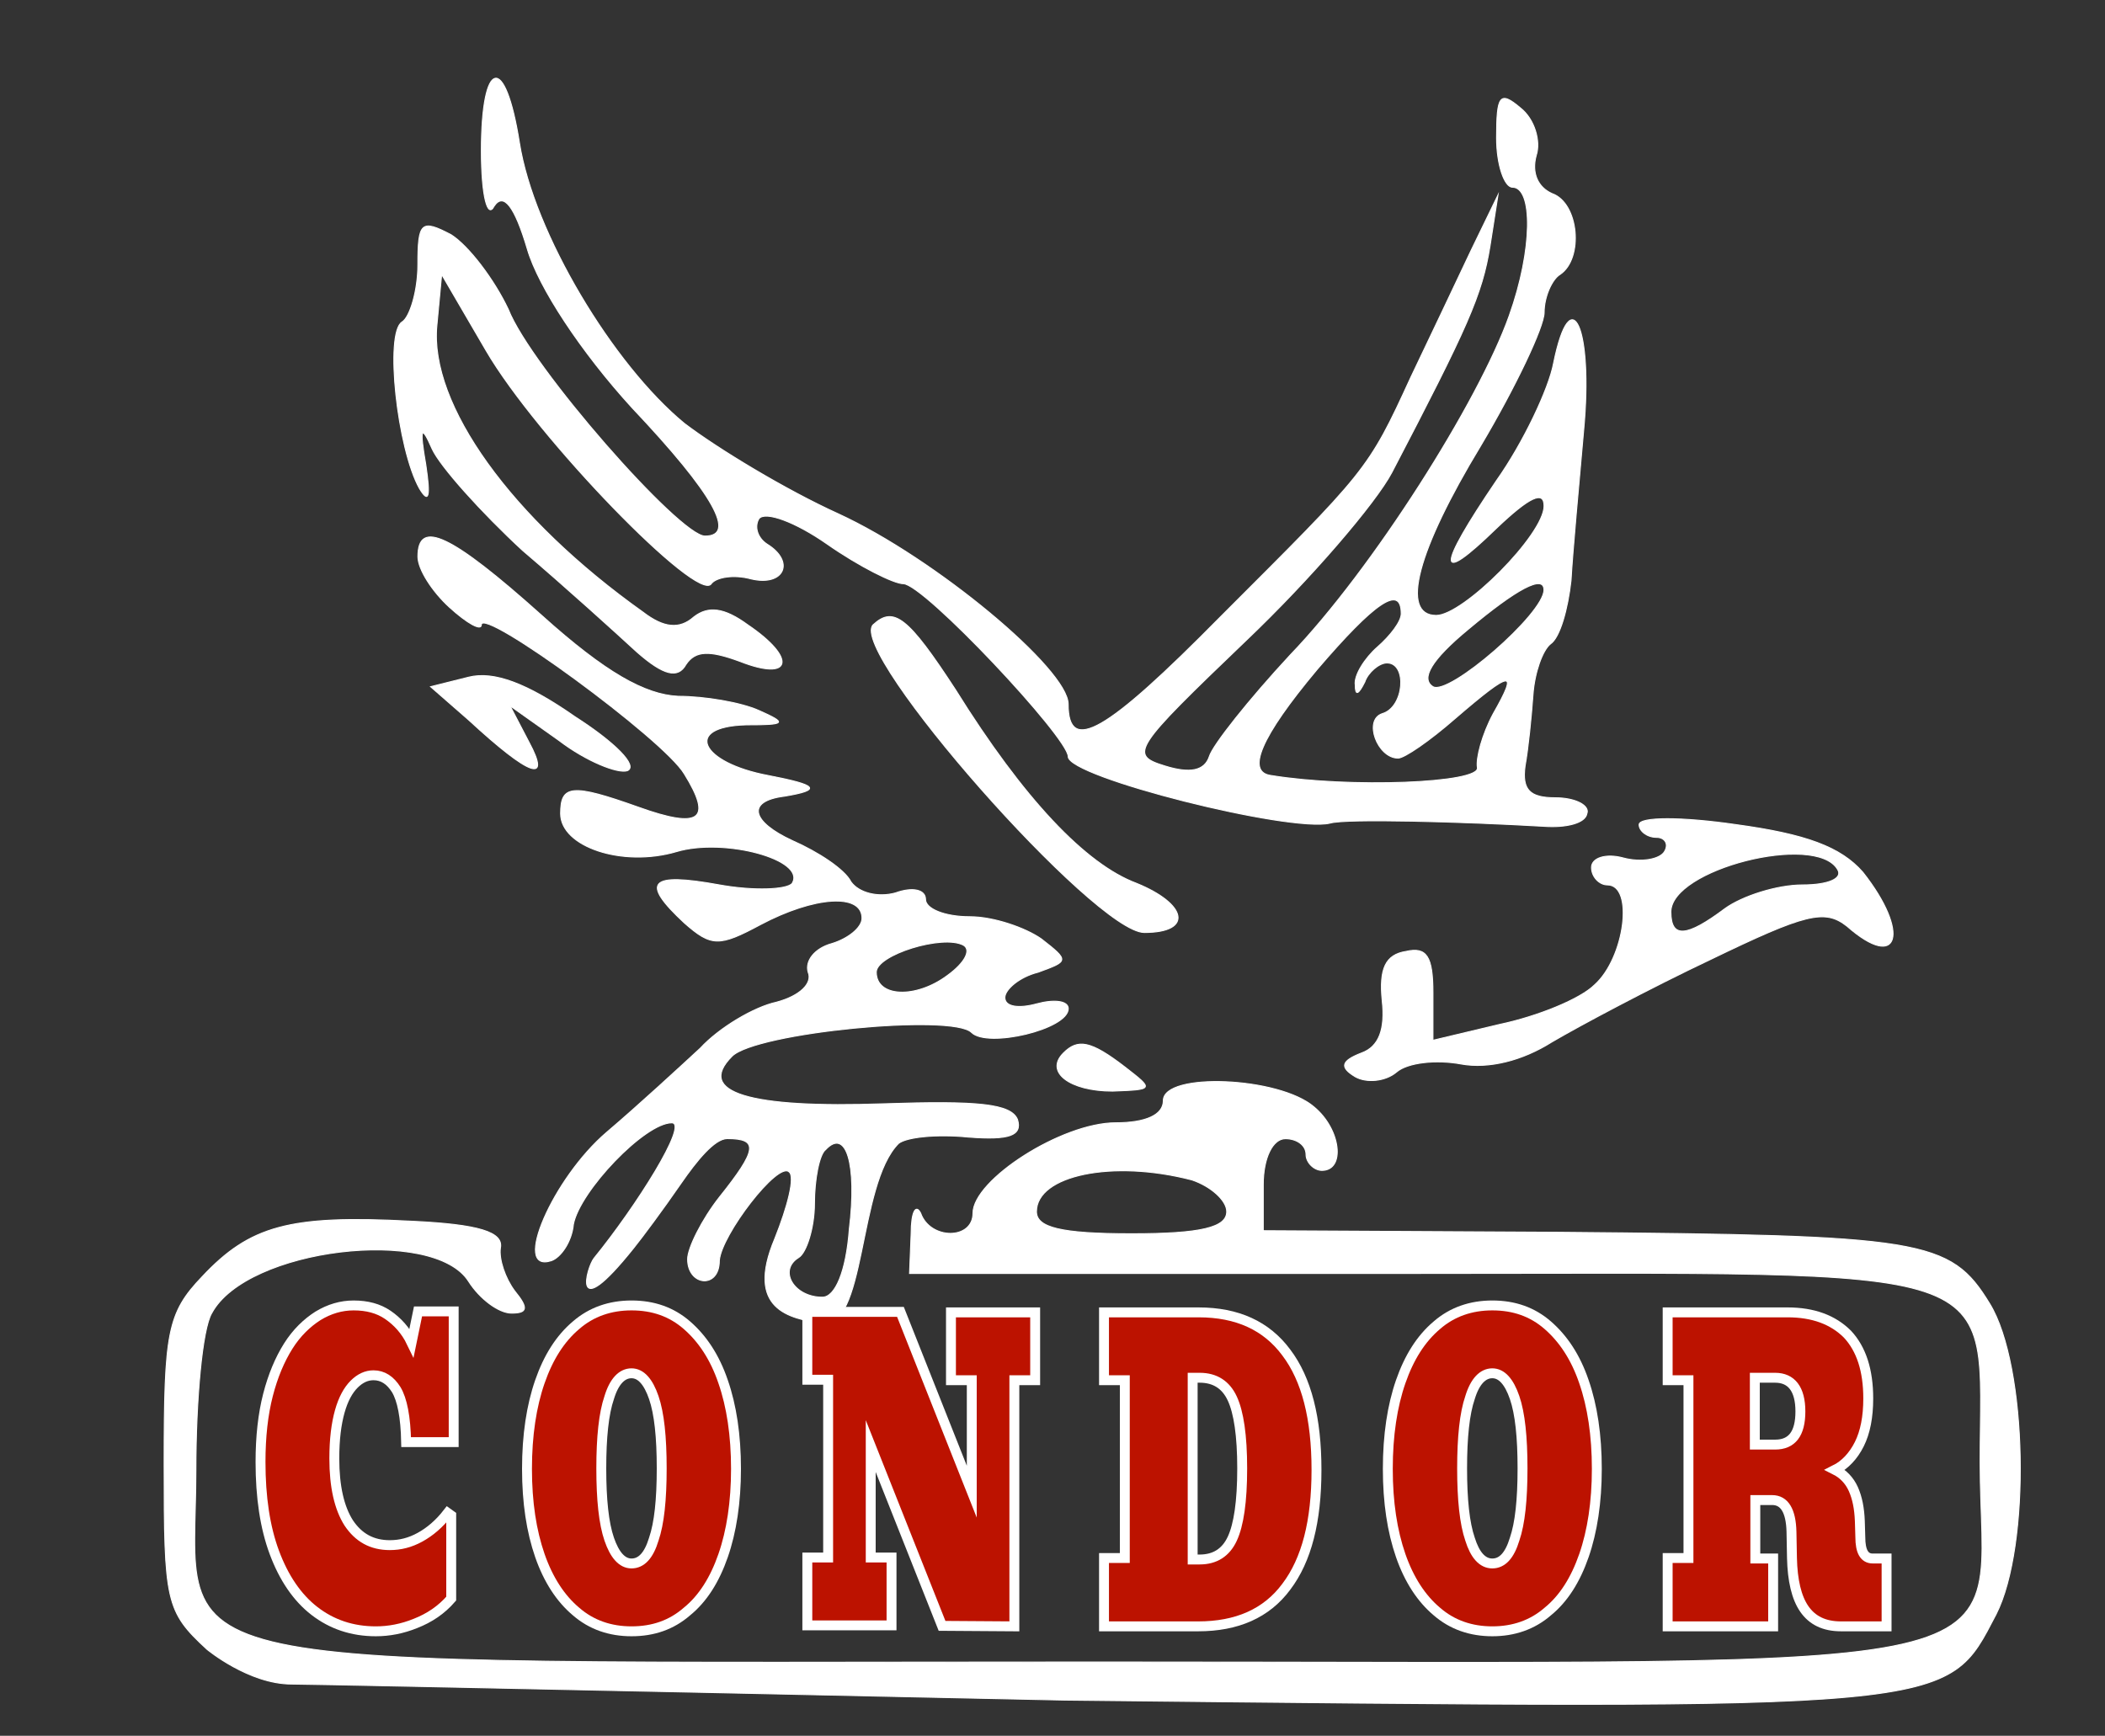 <?xml version="1.0" encoding="utf-8"?>
<!-- Generator: Adobe Illustrator 22.0.1, SVG Export Plug-In . SVG Version: 6.00 Build 0)  -->
<svg version="1.1" id="Logo" xmlns="http://www.w3.org/2000/svg" xmlns:xlink="http://www.w3.org/1999/xlink" x="0px" y="0px"
	 viewBox="0 0 425 350.5" style="enable-background:new 0 0 425 350.5;" xml:space="preserve">
<rect x="0" y="0" width="425" height="350.5" fill="#333333" stroke="none"/>
<style type="text/css">
	.st0{fill:#FFFFFF;stroke:#FFFFFF;stroke-width:2;stroke-miterlimit:10;}
	.st1{display:none;fill:#FFFFFF;stroke:#FFFFFF;stroke-width:2;stroke-miterlimit:10;}
	.st2{enable-background:new    ;}
	.st3{fill:#BC1200;stroke:#FFFFFF;stroke-width:2;stroke-miterlimit:10;}
</style>
<g id="Bird" transform="translate(0,120) scale(0.1,-0.1)">
	<path class="st0" d="M971.9,895.7c0-92.9,12.8-137.7,25.6-112.1c19.2,28.8,41.6,0,67.2-86.5c22.4-76.9,108.9-208.1,211.3-320.2
		c166.5-176.1,211.3-259.4,147.3-259.4c-51.2,0-352.2,342.6-397.1,457.9c-28.8,60.8-80.1,128.1-115.3,150.5
		c-60.8,32-67.2,25.6-67.2-60.8c0-51.2-16-105.7-32-115.3c-35.2-22.4-9.6-256.2,35.2-336.2c19.2-32,22.4-16,12.8,48
		c-12.8,73.6-9.6,83.3,12.8,32c16-35.2,99.3-128.1,182.5-204.9c86.5-73.6,188.9-166.5,230.6-204.9c54.4-48,83.3-54.4,99.3-25.6
		c19.2,28.8,48,28.8,108.9,6.4c105.7-41.6,115.3,6.4,16,73.6c-48,35.2-80.1,38.4-108.9,16c-28.8-25.6-60.8-22.4-102.5,9.6
		c-265.8,188.9-432.3,419.5-416.3,579.6l9.6,102.5l89.7-153.7C1084,316.1,1410.6-20.1,1436.2,21.5c9.6,12.8,44.8,19.2,80.1,9.6
		c67.2-16,89.7,35.2,32,70.4c-19.2,12.8-25.6,35.2-16,51.2c12.8,16,73.6-6.4,137.7-51.2s134.5-80.1,153.7-80.1
		c41.6,0,333-310.6,333-349c0-41.6,448.3-153.7,528.4-134.5c32,9.6,265.8,3.2,432.3-6.4c44.8-3.2,83.3,6.4,86.5,25.6
		c6.4,16-22.4,32-64,32c-51.2,0-67.2,16-60.8,64c6.4,35.2,12.8,99.3,16,144.1s19.2,89.7,35.2,102.5c19.2,12.8,35.2,70.4,41.6,128.1
		c3.2,57.6,16,195.3,25.6,304.2c19.2,204.9-25.6,307.4-60.8,134.5c-9.6-51.2-60.8-160.1-115.3-237c-121.7-179.3-121.7-214.5,0-96.1
		c67.2,64,96.1,76.9,96.1,44.8c0-57.6-163.3-220.9-217.7-220.9c-73.6,0-38.4,131.3,89.7,342.6c70.4,118.5,128.1,240.2,128.1,269
		c0,32,16,67.2,32,76.9c48,32,38.4,144.1-16,163.3c-28.8,12.8-41.6,41.6-32,76.9c9.6,28.8-3.2,73.6-32,96.1
		c-41.6,35.2-48,25.6-48-60.8c0-54.4,16-99.3,32-99.3c41.6,0,41.6-124.9-6.4-259.4C2986,389.8,2771.5,50.3,2605-122.6
		c-83.3-89.7-156.9-182.5-163.3-204.9c-9.6-28.8-38.4-35.2-89.7-19.2c-73.6,22.4-64,35.2,163.3,253
		c131.3,124.9,262.6,278.6,294.6,339.4c153.7,294.6,182.5,358.6,198.5,457.9l16,102.5L2970,694c-28.8-60.8-83.3-176.1-121.7-256.2
		c-86.5-188.9-89.7-188.9-384.3-483.5c-230.6-233.8-307.4-278.6-307.4-176.1c0,70.4-269,294.6-464.3,384.3
		c-105.7,48-243.4,131.3-310.6,182.5c-144.1,118.5-304.2,384.3-333,566.8S971.9,1081.4,971.9,895.7z M3117.3,8.7
		c0-48-192.1-214.5-224.1-195.3c-25.6,16-3.2,54.4,70.4,115.3C3062.9,11.9,3117.3,40.7,3117.3,8.7z M2829.1-39.3
		c0-16-22.4-44.8-48-67.2s-48-57.6-44.8-76.9c0-22.4,6.4-19.2,19.2,6.4c6.4,19.2,28.8,38.4,44.8,38.4c41.6,0,35.2-89.7-9.6-102.5
		c-38.4-12.8-9.6-89.7,32-89.7c12.8,0,64,35.2,115.3,80.1c115.3,99.3,128.1,99.3,76.9,9.6c-22.4-41.6-35.2-89.7-32-108.9
		c6.4-32-259.4-41.6-416.3-16c-51.2,6.4-22.4,76.9,92.9,214.5C2774.7-16.9,2829.1,21.5,2829.1-39.3z"/>
	<path class="st0" d="M843.8,76c0-25.6,28.8-70.4,64-102.5c35.2-32,64-48,64-35.2c0,38.4,368.2-230.6,409.9-301
		c57.6-92.9,32-112.1-92.9-67.2c-134.5,48-156.9,44.8-156.9-12.8c0-67.2,124.9-108.9,233.8-76.9c96.1,28.8,262.6-16,233.8-64
		c-9.6-12.8-76.9-16-147.3-3.2c-140.9,25.6-160.1,6.4-70.4-76.9c54.4-48,70.4-48,153.7-3.2c108.9,57.6,204.9,64,204.9,12.8
		c0-19.2-28.8-41.6-60.8-51.2c-35.2-9.6-54.4-35.2-48-57.6c9.6-22.4-16-48-64-60.8c-44.8-9.6-115.3-51.2-153.7-92.9
		c-41.6-38.4-124.9-115.3-188.9-169.7c-108.9-92.9-192.1-285-112.1-259.4c19.2,6.4,41.6,38.4,44.8,73.6
		c12.8,67.2,144.1,204.9,198.5,204.9c35.2,0-72.4-169.8-156.8-273.4c-15-18.5-47.9-139.4,79.9,20.5c17.8,22.2,56.8,74.4,96.1,131.3
		c31,44.8,67.2,89.7,92.9,89.7c64,0,60.8-22.4-16-118.5c-35.2-44.8-64-102.5-64-124.9c0-54.4,64-60.8,64-3.2
		c3.2,51.2,118.5,201.7,140.9,179.3c12.8-9.6-3.2-70.4-28.8-134.5c-60.8-144.1,31.6-161.1,92.4-170.7
		c92.9-19.2,74.1,279.6,157.4,362.8c16,12.8,76.9,19.2,140.9,12.8c83.3-6.4,108.9,3.2,99.3,35.2c-12.8,32-80.1,38.4-269,32
		c-272.2-9.6-381.1,22.4-307.4,96.1c48,48,445.1,86.5,483.5,48c32-32,195.3,6.4,195.3,48c0,16-28.8,19.2-64,9.6s-64-6.4-64,12.8
		c0,16,28.8,41.6,67.2,51.2c60.8,22.4,64,22.4,6.4,67.2c-32,22.4-96.1,44.8-144.1,44.8c-51.2,0-89.7,16-89.7,35.2
		s-25.6,25.6-60.8,12.8c-35.2-9.6-73.6,0-89.7,22.4c-12.8,25.6-67.2,60.8-118.5,83.3c-83.3,38.4-92.9,80.1-16,89.7
		c76.9,12.8,67.2,22.4-32,41.6c-137.7,25.6-172.9,99.3-44.8,102.5c80.1,0,83.3,3.2,25.6,28.8c-35.2,16-108.9,28.8-163.3,28.8
		c-67.2,3.2-147.3,48-275.4,163.3C911.1,120.8,843.8,152.8,843.8,76z M1913.3-769.4c-64-48-144.1-44.8-144.1,6.4
		c0,35.2,134.5,76.9,176.1,54.4C1961.4-718.2,1948.5-743.8,1913.3-769.4z M1714.8-1281.7c-6.4-86.5-28.8-137.7-54.4-137.7
		c-57.6,0-89.7,54.4-48,80.1c16,9.6,32,60.8,32,108.9s9.6,99.3,22.4,108.9C1708.4-1076.8,1730.8-1150.5,1714.8-1281.7z"/>
	<path class="st0" d="M1762.8-61.7c-51.2-54.4,448.3-621.2,547.6-621.2c99.3,0,86.5,57.6-16,99.3C2191.9-545.2,2067-414,1929.3-193
		C1833.3-45.7,1804.4-23.3,1762.8-61.7z"/>
	<path class="st0" d="M946.3-167.4l-76.9-19.2l76.9-67.2c124.9-115.3,166.5-128.1,121.7-44.8l-38.4,73.6l99.3-70.4
		c54.4-41.6,118.5-67.2,137.7-60.8c22.4,9.6-25.6,57.6-105.7,108.9C1064.8-180.2,997.5-154.6,946.3-167.4z"/>
	<path class="st0" d="M3309.4-465.2c0-12.8,16-25.6,35.2-25.6c16,0,25.6-12.8,16-28.8c-9.6-16-48-22.4-83.3-12.8s-64,0-64-19.2
		s16-35.2,32-35.2c54.4,0,35.2-147.3-25.6-201.7c-28.8-28.8-115.3-64-192.1-80.1l-134.5-32v96.1c0,73.6-12.8,92.9-54.4,83.3
		c-41.6-6.4-54.4-35.2-48-99.3c6.4-57.6-6.4-92.9-41.6-105.7c-41.6-16-44.8-28.8-12.8-48c22.4-12.8,60.8-9.6,83.3,9.6
		c22.4,19.2,80.1,25.6,131.3,16c54.4-9.6,121.7,6.4,182.5,44.8c54.4,32,198.5,108.9,320.2,166.5c192.1,92.9,230.6,102.5,275.4,67.2
		c105.7-92.9,128.1-12.8,32,108.9c-44.8,51.2-115.3,76.9-256.2,96.1C3395.9-449.2,3309.4-449.2,3309.4-465.2z M3709.7-554.9
		c12.8-19.2-19.2-32-70.4-32s-121.7-22.4-156.9-48c-76.9-57.6-108.9-60.8-108.9-6.4C3373.5-554.9,3664.9-481.2,3709.7-554.9z"/>
	<path class="st0" d="M2147.1-926.3c-38.4-38.4,12.8-76.9,99.3-76.9c83.3,3.2,83.3,3.2,25.6,48
		C2201.5-900.7,2175.9-897.5,2147.1-926.3z"/>
	<path class="st0" d="M2348.8-1022.4c0-28.8-35.2-44.8-96.1-44.8c-108.9,0-288.2-115.3-288.2-182.5c0-54.4-86.5-54.4-105.7,0
		c-9.6,19.2-19.2,3.2-19.2-41.6l-3.2-80.1h1024.7c1216.8,0,1136.8,28.8,1136.8-381.1c0-441.9,172.9-403.5-1777.2-403.5
		c-1972.5,0-1825.2-32-1825.2,387.5c0,140.9,12.8,285,32,317c70.4,131.3,448.3,176.1,518.7,64c22.4-35.2,60.8-64,86.5-64
		c32,0,35.2,9.6,6.4,44.8c-19.2,25.6-32,64-28.8,86.5c6.4,32-41.6,48-182.5,54.4c-243.4,12.8-323.4-9.6-419.5-112.1
		c-70.4-73.6-76.9-112.1-76.9-377.9c0-278.6,3.2-297.8,86.5-374.6c0,0,84.3-70.1,170.9-70.1c56.7,0,1561.5-32.4,1561.5-32.4
		c1809.2-19.2,1777.2-22.4,1879.6,172.9c70.4,137.7,64,502.7-12.8,627.6c-80.1,131.3-134.5,137.7-871,144.1l-595.6,3.2v92.9
		c0,54.4,19.2,92.9,44.8,92.9c22.4,0,41.6-12.8,41.6-32c0-16,16-32,32-32c48,0,38.4,83.3-16,128.1
		C2582.6-974.3,2348.8-964.7,2348.8-1022.4z M2406.4-1182.5c38.4-12.8,70.4-41.6,70.4-64c0-32-51.2-44.8-192.1-44.8
		c-144.1,0-192.1,12.8-192.1,44.8C2092.6-1172.9,2246.3-1140.8,2406.4-1182.5z"/>
	<path class="st1" d="M600.4-1461.1c-32-19.2-44.8-89.7-44.8-259.4c0-188.9,12.8-243.4,60.8-288.2c99.3-89.7,240.2-28.8,253,102.5
		c6.4,76.9-3.2,102.5-38.4,102.5c-28.8,0-51.2-22.4-51.2-48s-28.8-48-64-48c-54.4,0-64,22.4-64,160.1c0,134.5,9.6,160.1,60.8,160.1
		c32,0,67.2-28.8,76.9-64c32-121.7,89.7-70.4,80.1,70.4c-9.6,124.9-16,131.3-115.3,134.5C696.5-1435.4,626.1-1448.2,600.4-1461.1z"
		/>
	<path class="st1" d="M2252.7-1512.3c0-35.2,16-73.6,32-83.3c19.2-9.6,32-76.9,32-144.1s-12.8-134.5-32-144.1
		c-16-9.6-32-54.4-32-99.3c0-70.4,12.8-76.9,137.7-76.9c224.1,0,249.8,38.4,240.2,336.2l-9.6,256.2l-182.5,9.6
		C2272-1448.2,2252.7-1454.7,2252.7-1512.3z M2534.5-1618c44.8-44.8,51.2-182.5,9.6-243.4c-16-25.6-54.4-38.4-86.5-32
		c-44.8,6.4-60.8,38.4-60.8,137.7c-3.2,70.4,3.2,137.7,9.6,153.7C2422.5-1566.7,2492.9-1576.3,2534.5-1618z"/>
	<path class="st1" d="M2883.6-1473.9c-38.4-38.4-25.6-505.9,16-547.6c54.4-54.4,201.7-48,249.8,9.6c44.8,54.4,57.6,461.1,19.2,525.1
		C3142.9-1448.2,2918.8-1435.4,2883.6-1473.9z M3066.1-1598.7c67.2-25.6,70.4-246.6,3.2-301c-108.9-89.7-208.1,179.3-105.7,281.8
		C3008.4-1573.1,3002-1573.1,3066.1-1598.7z"/>
	<path class="st1" d="M3386.3-1499.5c-12.8-25.6-3.2-70.4,19.2-96.1c48-57.6,51.2-265.8,3.2-313.8c-19.2-19.2-35.2-60.8-35.2-92.9
		c0-41.6,25.6-57.6,99.3-57.6h99.3l-22.4,147.3c-19.2,131.3-16,144.1,38.4,134.5c41.6-6.4,60.8-48,73.6-137.7
		c12.8-112.1,28.8-128.1,105.7-137.7c73.6-9.6,86.5,0,86.5,70.4c0,54.4-19.2,83.3-48,83.3c-73.6,0-115.3,131.3-60.8,192.1
		c28.8,35.2,35.2,80.1,19.2,144.1c-25.6,89.7-38.4,96.1-192.1,105.7C3443.9-1451.5,3399.1-1461.1,3386.3-1499.5z M3642.5-1598.7
		c80.1-32,60.8-108.9-28.8-108.9c-57.6,0-80.1,16-80.1,64C3533.6-1576.3,3559.2-1566.7,3642.5-1598.7z"/>
</g>
<g id="Condor" class="st2">
	<path class="st3" d="M75.9,329.4c-4.8,0-8.9-1.4-12.4-4.1s-6.2-6.7-8.1-11.8c-1.9-5.1-2.8-11.2-2.8-18.3c0-5.1,0.5-9.6,1.5-13.5
		s2.4-7.2,4.1-9.9c1.7-2.7,3.8-4.7,6-6.1c2.3-1.4,4.7-2.1,7.2-2.1c2.7,0,5,0.6,6.9,1.9c1.9,1.3,3.6,3.1,4.8,5.6l1.3-6.3h7.2v26.4
		h-9.6c-0.1-5.1-0.8-8.6-2-10.6c-1.2-1.9-2.7-2.9-4.6-2.9c-1.4,0-2.7,0.6-3.9,1.8c-1.2,1.2-2.2,3-2.9,5.5c-0.7,2.5-1.1,5.6-1.1,9.5
		c0,5.7,1,10,2.9,13c2,3,4.7,4.5,8.3,4.5c2.1,0,4.1-0.5,6.1-1.6c2-1.1,3.9-2.7,5.6-4.9l0.7,0.5v16.8c-2,2.3-4.4,3.9-7.2,5
		C81.2,328.9,78.5,329.4,75.9,329.4z"/>
	<path class="st3" d="M127.5,329.4c-4.3,0-8.1-1.3-11.2-4c-3.1-2.6-5.6-6.4-7.3-11.3c-1.7-4.9-2.6-10.7-2.6-17.5
		c0-6.8,0.9-12.7,2.6-17.6c1.7-4.9,4.1-8.7,7.3-11.4c3.1-2.7,6.9-4,11.2-4c4.4,0,8.1,1.3,11.2,4c3.1,2.7,5.6,6.4,7.3,11.4
		c1.7,4.9,2.6,10.8,2.6,17.6c0,6.7-0.9,12.6-2.6,17.5s-4.1,8.7-7.3,11.3C135.6,328.1,131.9,329.4,127.5,329.4z M127.5,315.7
		c2,0,3.5-1.6,4.5-4.9c1.1-3.2,1.6-8,1.6-14.3c0-6.3-0.5-11.1-1.6-14.3c-1.1-3.2-2.6-4.9-4.5-4.9s-3.5,1.6-4.5,4.9
		c-1.1,3.2-1.6,8-1.6,14.3c0,6.3,0.5,11.1,1.6,14.3C124.1,314,125.6,315.7,127.5,315.7z"/>
	<path class="st3" d="M190.2,328.3L175.8,292v22.5h4.2v13.7h-17v-13.7h4.2v-35.9H163v-13.7h18.8l14.4,36.3v-22.5H192v-13.7h17v13.7
		h-4.2v49.7L190.2,328.3z"/>
	<path class="st3" d="M222.9,328.3v-13.7h4.2v-35.9h-4.2v-13.7H242c7.8,0,13.7,2.7,17.7,8.1c4.1,5.4,6.1,13.3,6.1,23.7
		c0,10.4-2,18.2-6.1,23.6c-4,5.4-10,8-17.8,8H222.9z M240.8,314.9h1.4c3.1,0,5.3-1.4,6.6-4.2c1.3-2.8,2-7.5,2-14.2
		c0-6.6-0.7-11.3-2-14.1c-1.3-2.8-3.5-4.2-6.6-4.2h-1.4V314.9z"/>
	<path class="st3" d="M301.3,329.4c-4.3,0-8.1-1.3-11.2-4c-3.1-2.6-5.6-6.4-7.3-11.3c-1.7-4.9-2.6-10.7-2.6-17.5
		c0-6.8,0.9-12.7,2.6-17.6c1.7-4.9,4.1-8.7,7.3-11.4c3.1-2.7,6.9-4,11.2-4c4.4,0,8.1,1.3,11.2,4c3.1,2.7,5.6,6.4,7.3,11.4
		c1.7,4.9,2.6,10.8,2.6,17.6c0,6.7-0.9,12.6-2.6,17.5s-4.1,8.7-7.3,11.3C309.4,328.1,305.6,329.4,301.3,329.4z M301.3,315.7
		c2,0,3.5-1.6,4.5-4.9c1.1-3.2,1.6-8,1.6-14.3c0-6.3-0.5-11.1-1.6-14.3c-1.1-3.2-2.6-4.9-4.5-4.9s-3.5,1.6-4.5,4.9
		c-1.1,3.2-1.6,8-1.6,14.3c0,6.3,0.5,11.1,1.6,14.3C297.8,314,299.3,315.7,301.3,315.7z"/>
	<path class="st3" d="M336.7,328.3v-13.7h4.2v-35.9h-4.2v-13.7h24.2c5.2,0,9.2,1.5,12.1,4.4c2.8,3,4.2,7.3,4.2,13
		c0,3.7-0.6,6.8-1.8,9.2c-1.2,2.4-2.9,4.2-4.9,5.2c1.6,0.8,2.9,2.1,3.7,3.9c0.8,1.8,1.2,3.9,1.3,6.4l0.1,3.3c0,1.4,0.2,2.5,0.6,3.2
		c0.4,0.7,1,1.1,1.9,1.1h2.8v13.7h-9.2c-3.4,0-5.8-1.2-7.4-3.5c-1.6-2.3-2.4-5.8-2.5-10.3l-0.1-5.3c-0.1-4.2-1.4-6.4-3.9-6.4h-3.4
		v11.8h3.6v13.7H336.7z M358.4,278.2h-4.1v13.5h4.1c3.4,0,5.1-2.2,5.1-6.7S361.7,278.2,358.4,278.2z"/>
</g>
</svg>
